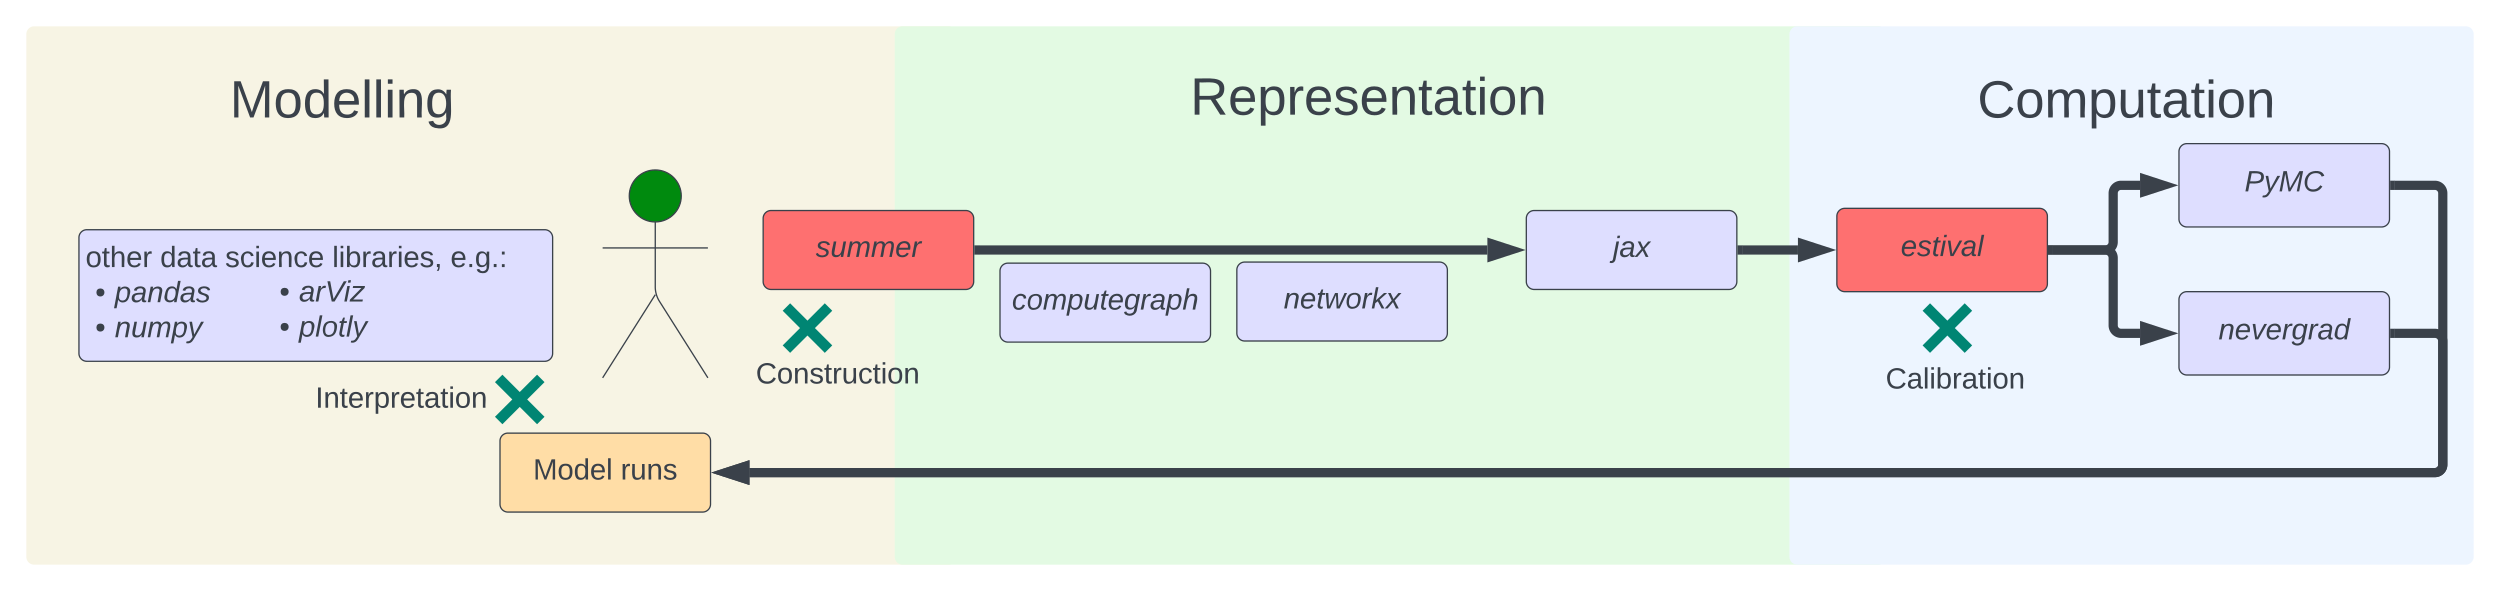 <svg xmlns="http://www.w3.org/2000/svg" xmlns:xlink="http://www.w3.org/1999/xlink" xmlns:lucid="lucid" width="1900" height="449.17"><rect width="100%" height="100%" fill="#333333" stroke="none"/><g transform="translate(0 -50.833)" lucid:page-tab-id="0_0"><path d="M0 0h2000v500H0z" fill="#fff"/><g class="lucid-layer" lucid:layer-id="fhdRymCRV.x6" display="block"><path d="M20 76.83a6 6 0 0 1 6-6h694.67a6 6 0 0 1 6 6V474a6 6 0 0 1-6 6H26a6 6 0 0 1-6-6z" fill="#f7f4e4"/><path d="M680 76.83a6 6 0 0 1 6-6h741.33a6 6 0 0 1 6 6V474a6 6 0 0 1-6 6H686a6 6 0 0 1-6-6z" fill="#e3fae3"/><path d="M1360 76.83a6 6 0 0 1 6-6h508a6 6 0 0 1 6 6V474a6 6 0 0 1-6 6h-508a6 6 0 0 1-6-6z" fill="#edf5ff"/></g><g class="lucid-layer" lucid:layer-id="nhdRFi3n2DL7" display="block"><path d="M580 216.83a6 6 0 0 1 6-6h148a6 6 0 0 1 6 6v48a6 6 0 0 1-6 6H586a6 6 0 0 1-6-6z" stroke="#3a414a" fill="#fe7070"/><use xlink:href="#a" transform="matrix(1,0,0,1,585,215.833) translate(34.969 30.278)"/><path d="M60 231.42a6 6 0 0 1 6-6h348a6 6 0 0 1 6 6v88a6 6 0 0 1-6 6H66a6 6 0 0 1-6-6z" stroke="#3a414a" fill="#dedeff"/><use xlink:href="#b" transform="matrix(1,0,0,1,65,230.417) translate(0 23.403)"/><use xlink:href="#c" transform="matrix(1,0,0,1,65,230.417) translate(56.728 23.403)"/><use xlink:href="#d" transform="matrix(1,0,0,1,65,230.417) translate(106.111 23.403)"/><use xlink:href="#e" transform="matrix(1,0,0,1,65,230.417) translate(187.531 23.403)"/><use xlink:href="#f" transform="matrix(1,0,0,1,65,230.417) translate(277.346 23.403)"/><use xlink:href="#g" transform="matrix(1,0,0,1,65,230.417) translate(7.222 50.069)"/><use xlink:href="#h" transform="matrix(1,0,0,1,65,230.417) translate(22.222 50.069)"/><use xlink:href="#g" transform="matrix(1,0,0,1,65,230.417) translate(7.222 76.736)"/><use xlink:href="#i" transform="matrix(1,0,0,1,65,230.417) translate(22.222 76.736)"/><path d="M140 106a6 6 0 0 1 6-6h228a6 6 0 0 1 6 6v48a6 6 0 0 1-6 6H146a6 6 0 0 1-6-6z" stroke="#000" stroke-opacity="0" fill="#fff" fill-opacity="0"/><use xlink:href="#j" transform="matrix(1,0,0,1,145,105) translate(29.667 35.125)"/><path d="M920 106a6 6 0 0 1 6-6h228a6 6 0 0 1 6 6v48a6 6 0 0 1-6 6H926a6 6 0 0 1-6-6z" stroke="#000" stroke-opacity="0" fill="#fff" fill-opacity="0"/><use xlink:href="#k" transform="matrix(1,0,0,1,925,105) translate(-20.389 33)"/><path d="M1496.02 106a6 6 0 0 1 6-6h228a6 6 0 0 1 6 6v48a6 6 0 0 1-6 6h-228a6 6 0 0 1-6-6z" stroke="#000" stroke-opacity="0" fill="#fff" fill-opacity="0"/><use xlink:href="#l" transform="matrix(1,0,0,1,1501.018,105) translate(1.833 35.125)"/><path d="M760 256.83a6 6 0 0 1 6-6h148a6 6 0 0 1 6 6v48a6 6 0 0 1-6 6H766a6 6 0 0 1-6-6z" stroke="#3a414a" fill="#dedeff"/><use xlink:href="#m" transform="matrix(1,0,0,1,765,255.833) translate(4.074 30.278)"/><path d="M940 256a6 6 0 0 1 6-6h148a6 6 0 0 1 6 6v48a6 6 0 0 1-6 6H946a6 6 0 0 1-6-6z" stroke="#3a414a" fill="#dedeff"/><use xlink:href="#n" transform="matrix(1,0,0,1,945,255) translate(30.617 30.278)"/><path d="M1160 216.83a6 6 0 0 1 6-6h148a6 6 0 0 1 6 6v48a6 6 0 0 1-6 6h-148a6 6 0 0 1-6-6z" stroke="#3a414a" fill="#dedeff"/><use xlink:href="#o" transform="matrix(1,0,0,1,1165,215.833) translate(60.833 30.278)"/><path d="M380 386a6 6 0 0 1 6-6h148a6 6 0 0 1 6 6v48a6 6 0 0 1-6 6H386a6 6 0 0 1-6-6z" stroke="#3a414a" fill="#ffdda6"/><use xlink:href="#p" transform="matrix(1,0,0,1,385,385) translate(20.154 30.278)"/><use xlink:href="#q" transform="matrix(1,0,0,1,385,385) translate(86.698 30.278)"/><path d="M517.75 199.75c0 10.9-8.84 19.75-19.75 19.75-10.9 0-19.75-8.84-19.75-19.75 0-10.9 8.84-19.75 19.75-19.75 10.9 0 19.75 8.84 19.75 19.75z" stroke="#3a414a" fill="#008a0e"/><path d="M498 219.5v49.3a20.7 20.7 0 0 0 3.2 11.07L538 338m-40-63.2L458 338m0-98.75h80" stroke="#3a414a" fill="none"/><path d="M458 186a6 6 0 0 1 6-6h68a6 6 0 0 1 6 6v168a6 6 0 0 1-6 6h-68a6 6 0 0 1-6-6z" fill="none"/><path d="M1396.02 215.17a6 6 0 0 1 6-6h148a6 6 0 0 1 6 6v51.33a6 6 0 0 1-6 6h-148a6 6 0 0 1-6-6z" stroke="#3a414a" fill="#fe7070"/><use xlink:href="#r" transform="matrix(1,0,0,1,1401.018,214.167) translate(43.58 31.278)"/><path d="M1656.02 166a6 6 0 0 1 6-6h148a6 6 0 0 1 6 6v51.33a6 6 0 0 1-6 6h-148a6 6 0 0 1-6-6z" stroke="#3a414a" fill="#dedeff"/><use xlink:href="#s" transform="matrix(1,0,0,1,1661.018,165) translate(44.815 31.278)"/><path d="M1656.02 278.5a6 6 0 0 1 6-6h148a6 6 0 0 1 6 6v51.33a6 6 0 0 1-6 6h-148a6 6 0 0 1-6-6z" stroke="#3a414a" fill="#dedeff"/><use xlink:href="#t" transform="matrix(1,0,0,1,1661.018,277.5) translate(25.062 31.278)"/><path d="M744 240.83h386.4" stroke="#3a414a" stroke-width="7" fill="none"/><path d="M744.1 244.33h-3.6v-7h3.6z" stroke="#3a414a" stroke-width=".05" fill="#3a414a"/><path d="M1148.17 240.83l-14.26 4.64v-9.27z" stroke="#3a414a" stroke-width="7" fill="#3a414a"/><path d="M1324 240.83h42.43" stroke="#3a414a" stroke-width="7" fill="none"/><path d="M1324.1 244.33h-3.6v-7h3.6z" stroke="#3a414a" stroke-width=".05" fill="#3a414a"/><path d="M1384.2 240.83l-14.27 4.64v-9.27z" stroke="#3a414a" stroke-width="7" fill="#3a414a"/><path d="M1560.02 240.83h40a6 6 0 0 0 6-6v-37.16a6 6 0 0 1 6-6h14.4" stroke="#3a414a" stroke-width="7" fill="none"/><path d="M1560.1 244.33h-3.58v-7h3.6z" stroke="#3a414a" stroke-width=".05" fill="#3a414a"/><path d="M1644.2 191.67l-14.27 4.63v-9.27z" stroke="#3a414a" stroke-width="7" fill="#3a414a"/><path d="M1560.02 240.83h40a6 6 0 0 1 6 6v51.34a6 6 0 0 0 6 6h14.4" stroke="#3a414a" stroke-width="7" fill="none"/><path d="M1560.1 244.33h-3.58v-7h3.6z" stroke="#3a414a" stroke-width=".05" fill="#3a414a"/><path d="M1644.2 304.17l-14.27 4.63v-9.27z" stroke="#3a414a" stroke-width="7" fill="#3a414a"/><path d="M1820.02 191.67h30.5a6 6 0 0 1 6 6V404a6 6 0 0 1-6 6H569.6" stroke="#3a414a" stroke-width="7" fill="none"/><path d="M1820.1 195.17h-3.58v-7h3.6z" stroke="#3a414a" stroke-width=".05" fill="#3a414a"/><path d="M551.83 410l14.26-4.63v9.26z" stroke="#3a414a" stroke-width="7" fill="#3a414a"/><path d="M1820.02 304.17h30.5a6 6 0 0 1 6 6V404a6 6 0 0 1-6 6H569.6" stroke="#3a414a" stroke-width="7" fill="none"/><path d="M1820.1 307.67h-3.58v-7h3.6z" stroke="#3a414a" stroke-width=".05" fill="#3a414a"/><path d="M551.83 410l14.26-4.63v9.26z" stroke="#3a414a" stroke-width="7" fill="#3a414a"/><path d="M200 259.83a6 6 0 0 1 6-6h228a6 6 0 0 1 6 6v51.34a6 6 0 0 1-6 6H206a6 6 0 0 1-6-6z" stroke="#000" stroke-opacity="0" fill="#fff" fill-opacity="0"/><use xlink:href="#g" transform="matrix(1,0,0,1,205,258.833) translate(7.222 21.153)"/><use xlink:href="#u" transform="matrix(1,0,0,1,205,258.833) translate(22.222 21.153)"/><use xlink:href="#g" transform="matrix(1,0,0,1,205,258.833) translate(7.222 47.819)"/><use xlink:href="#v" transform="matrix(1,0,0,1,205,258.833) translate(22.222 47.819)"/><path d="M1460 286.17a6 6 0 0 1 6-6h28a6 6 0 0 1 6 6v28a6 6 0 0 1-6 6h-28a6 6 0 0 1-6-6z" fill="none"/><path d="M1464 284.17l32 32m0-32l-32 32" stroke="#008573" stroke-width="8" fill="none"/><path d="M593.67 286.17a6 6 0 0 1 6-6h28a6 6 0 0 1 6 6v28a6 6 0 0 1-6 6h-28a6 6 0 0 1-6-6z" fill="none"/><path d="M597.67 284.17l32 32m0-32l-32 32" stroke="#008573" stroke-width="8" fill="none"/><path d="M375 340.42a6 6 0 0 1 6-6h28a6 6 0 0 1 6 6v28a6 6 0 0 1-6 6h-28a6 6 0 0 1-6-6z" fill="none"/><path d="M379 338.42l32 32m0-32l-32 32" stroke="#008573" stroke-width="8" fill="none"/><path d="M546.67 313a6 6 0 0 1 6-6h168a6 6 0 0 1 6 6v48a6 6 0 0 1-6 6h-168a6 6 0 0 1-6-6z" stroke="#000" stroke-opacity="0" fill="#fff" fill-opacity="0"/><g><use xlink:href="#w" transform="matrix(1,0,0,1,551.667,312) translate(22.747 30.278)"/></g><path d="M1396.02 316.83a6 6 0 0 1 6-6h168a6 6 0 0 1 6 6v48a6 6 0 0 1-6 6h-168a6 6 0 0 1-6-6z" stroke="#000" stroke-opacity="0" fill="#fff" fill-opacity="0"/><g><use xlink:href="#x" transform="matrix(1,0,0,1,1401.018,315.833) translate(32.068 30.278)"/></g><path d="M215 331.42a6 6 0 0 1 6-6h168a6 6 0 0 1 6 6v48a6 6 0 0 1-6 6H221a6 6 0 0 1-6-6z" stroke="#000" stroke-opacity="0" fill="#fff" fill-opacity="0"/><g><use xlink:href="#y" transform="matrix(1,0,0,1,220,330.417) translate(19.66 30.278)"/></g></g><defs><path fill="#3a414a" d="M55-144c13 50 104 24 104 88C159 21 15 23 1-39l26-10c6 40 102 42 102-4-13-50-104-23-104-87 0-71 143-71 148-8l-29 4c-5-35-85-37-89 0" id="z"/><path fill="#3a414a" d="M67 3c-93-2-31-127-26-193h32L48-50c-3 39 53 32 70 12 30-34 30-101 43-152h32L157 0h-30c1-10 6-24 4-33-14 20-29 37-64 36" id="A"/><path fill="#3a414a" d="M248-111c6-24 9-61-24-58-72 9-57 108-77 169h-31l26-142c3-37-50-30-64-10C52-115 50-51 37 0H6l36-190h30c-1 10-6 24-4 32 13-43 101-52 105 5 13-22 29-41 61-41 90 0 28 129 23 194h-31" id="B"/><path fill="#3a414a" d="M111-194c62-3 86 47 72 106H45c-7 38 6 69 45 68 27-1 43-14 53-32l24 11C152-15 129 4 87 4 38 3 12-23 12-71c0-70 32-119 99-123zm44 81c14-66-71-72-95-28-4 8-8 17-11 28h106" id="C"/><path fill="#3a414a" d="M66-151c12-25 30-51 66-40l-6 26C45-176 58-65 38 0H6l36-190h30" id="D"/><g id="a"><use transform="matrix(0.062,0,0,0.062,0,0)" xlink:href="#z"/><use transform="matrix(0.062,0,0,0.062,11.111,0)" xlink:href="#A"/><use transform="matrix(0.062,0,0,0.062,23.457,0)" xlink:href="#B"/><use transform="matrix(0.062,0,0,0.062,41.914,0)" xlink:href="#B"/><use transform="matrix(0.062,0,0,0.062,60.37,0)" xlink:href="#C"/><use transform="matrix(0.062,0,0,0.062,72.716,0)" xlink:href="#D"/></g><path fill="#3a414a" d="M100-194c62-1 85 37 85 99 1 63-27 99-86 99S16-35 15-95c0-66 28-99 85-99zM99-20c44 1 53-31 53-75 0-43-8-75-51-75s-53 32-53 75 10 74 51 75" id="E"/><path fill="#3a414a" d="M59-47c-2 24 18 29 38 22v24C64 9 27 4 27-40v-127H5v-23h24l9-43h21v43h35v23H59v120" id="F"/><path fill="#3a414a" d="M106-169C34-169 62-67 57 0H25v-261h32l-1 103c12-21 28-36 61-36 89 0 53 116 60 194h-32v-121c2-32-8-49-39-48" id="G"/><path fill="#3a414a" d="M100-194c63 0 86 42 84 106H49c0 40 14 67 53 68 26 1 43-12 49-29l28 8c-11 28-37 45-77 45C44 4 14-33 15-96c1-61 26-98 85-98zm52 81c6-60-76-77-97-28-3 7-6 17-6 28h103" id="H"/><path fill="#3a414a" d="M114-163C36-179 61-72 57 0H25l-1-190h30c1 12-1 29 2 39 6-27 23-49 58-41v29" id="I"/><g id="b"><use transform="matrix(0.062,0,0,0.062,0,0)" xlink:href="#E"/><use transform="matrix(0.062,0,0,0.062,12.346,0)" xlink:href="#F"/><use transform="matrix(0.062,0,0,0.062,18.519,0)" xlink:href="#G"/><use transform="matrix(0.062,0,0,0.062,30.864,0)" xlink:href="#H"/><use transform="matrix(0.062,0,0,0.062,43.21,0)" xlink:href="#I"/></g><path fill="#3a414a" d="M85-194c31 0 48 13 60 33l-1-100h32l1 261h-30c-2-10 0-23-3-31C134-8 116 4 85 4 32 4 16-35 15-94c0-66 23-100 70-100zm9 24c-40 0-46 34-46 75 0 40 6 74 45 74 42 0 51-32 51-76 0-42-9-74-50-73" id="J"/><path fill="#3a414a" d="M141-36C126-15 110 5 73 4 37 3 15-17 15-53c-1-64 63-63 125-63 3-35-9-54-41-54-24 1-41 7-42 31l-33-3c5-37 33-52 76-52 45 0 72 20 72 64v82c-1 20 7 32 28 27v20c-31 9-61-2-59-35zM48-53c0 20 12 33 32 33 41-3 63-29 60-74-43 2-92-5-92 41" id="K"/><g id="c"><use transform="matrix(0.062,0,0,0.062,0,0)" xlink:href="#J"/><use transform="matrix(0.062,0,0,0.062,12.346,0)" xlink:href="#K"/><use transform="matrix(0.062,0,0,0.062,24.691,0)" xlink:href="#F"/><use transform="matrix(0.062,0,0,0.062,30.864,0)" xlink:href="#K"/></g><path fill="#3a414a" d="M135-143c-3-34-86-38-87 0 15 53 115 12 119 90S17 21 10-45l28-5c4 36 97 45 98 0-10-56-113-15-118-90-4-57 82-63 122-42 12 7 21 19 24 35" id="L"/><path fill="#3a414a" d="M96-169c-40 0-48 33-48 73s9 75 48 75c24 0 41-14 43-38l32 2c-6 37-31 61-74 61-59 0-76-41-82-99-10-93 101-131 147-64 4 7 5 14 7 22l-32 3c-4-21-16-35-41-35" id="M"/><path fill="#3a414a" d="M24-231v-30h32v30H24zM24 0v-190h32V0H24" id="N"/><path fill="#3a414a" d="M117-194c89-4 53 116 60 194h-32v-121c0-31-8-49-39-48C34-167 62-67 57 0H25l-1-190h30c1 10-1 24 2 32 11-22 29-35 61-36" id="O"/><g id="d"><use transform="matrix(0.062,0,0,0.062,0,0)" xlink:href="#L"/><use transform="matrix(0.062,0,0,0.062,11.111,0)" xlink:href="#M"/><use transform="matrix(0.062,0,0,0.062,22.222,0)" xlink:href="#N"/><use transform="matrix(0.062,0,0,0.062,27.099,0)" xlink:href="#H"/><use transform="matrix(0.062,0,0,0.062,39.444,0)" xlink:href="#O"/><use transform="matrix(0.062,0,0,0.062,51.79,0)" xlink:href="#M"/><use transform="matrix(0.062,0,0,0.062,62.901,0)" xlink:href="#H"/></g><path fill="#3a414a" d="M24 0v-261h32V0H24" id="P"/><path fill="#3a414a" d="M115-194c53 0 69 39 70 98 0 66-23 100-70 100C84 3 66-7 56-30L54 0H23l1-261h32v101c10-23 28-34 59-34zm-8 174c40 0 45-34 45-75 0-40-5-75-45-74-42 0-51 32-51 76 0 43 10 73 51 73" id="Q"/><path fill="#3a414a" d="M68-38c1 34 0 65-14 84H32c9-13 17-26 17-46H33v-38h35" id="R"/><g id="e"><use transform="matrix(0.062,0,0,0.062,0,0)" xlink:href="#P"/><use transform="matrix(0.062,0,0,0.062,4.877,0)" xlink:href="#N"/><use transform="matrix(0.062,0,0,0.062,9.753,0)" xlink:href="#Q"/><use transform="matrix(0.062,0,0,0.062,22.099,0)" xlink:href="#I"/><use transform="matrix(0.062,0,0,0.062,29.444,0)" xlink:href="#K"/><use transform="matrix(0.062,0,0,0.062,41.79,0)" xlink:href="#I"/><use transform="matrix(0.062,0,0,0.062,49.136,0)" xlink:href="#N"/><use transform="matrix(0.062,0,0,0.062,54.012,0)" xlink:href="#H"/><use transform="matrix(0.062,0,0,0.062,66.358,0)" xlink:href="#L"/><use transform="matrix(0.062,0,0,0.062,77.469,0)" xlink:href="#R"/></g><path fill="#3a414a" d="M33 0v-38h34V0H33" id="S"/><path fill="#3a414a" d="M177-190C167-65 218 103 67 71c-23-6-38-20-44-43l32-5c15 47 100 32 89-28v-30C133-14 115 1 83 1 29 1 15-40 15-95c0-56 16-97 71-98 29-1 48 16 59 35 1-10 0-23 2-32h30zM94-22c36 0 50-32 50-73 0-42-14-75-50-75-39 0-46 34-46 75s6 73 46 73" id="T"/><path fill="#3a414a" d="M33-154v-36h34v36H33zM33 0v-36h34V0H33" id="U"/><g id="f"><use transform="matrix(0.062,0,0,0.062,0,0)" xlink:href="#H"/><use transform="matrix(0.062,0,0,0.062,12.346,0)" xlink:href="#S"/><use transform="matrix(0.062,0,0,0.062,18.519,0)" xlink:href="#T"/><use transform="matrix(0.062,0,0,0.062,30.864,0)" xlink:href="#S"/><use transform="matrix(0.062,0,0,0.062,37.037,0)" xlink:href="#U"/></g><path fill="#3a414a" d="M65-168c29 0 50 18 50 48S94-70 65-70c-30 0-48-21-48-50s19-48 48-48" id="V"/><use transform="matrix(0.062,0,0,0.062,0,0)" xlink:href="#V" id="g"/><path fill="#3a414a" d="M67-162c32-53 139-36 121 50C175-51 163 2 97 4 68 4 52-11 42-31 38 6 28 39 22 75H-9l50-265h29c-1 10 0 20-3 28zm89 36c0-26-10-43-35-43-54 0-67 50-69 103-1 29 14 45 42 46 53 0 62-58 62-106" id="W"/><path fill="#3a414a" d="M165-48c-4 18 1 34 23 27l-3 20c-29 8-62 0-52-35h-2C116-14 99 4 63 4 30 4 8-16 8-49c0-68 71-67 138-67 10-26 0-56-31-54-26 1-42 9-47 31l-32-5c8-67 160-71 144 15-5 28-9 54-15 81zM42-50c3 52 80 24 89-6 7-12 7-24 11-38-47 1-103-4-100 44" id="X"/><path fill="#3a414a" d="M67-158c22-48 132-52 116 29L158 0h-32l25-140c3-38-53-32-70-12C52-117 51-52 38 0H6l36-190h30" id="Y"/><path fill="#3a414a" d="M133-28C103 26-5 8 13-77c13-62 24-115 90-117 29-1 46 15 56 35l19-102h32L160 0h-30zM45-64c-2 27 10 43 35 43 54-1 69-50 69-103 0-29-15-46-42-46-53-1-58 58-62 106" id="Z"/><g id="h"><use transform="matrix(0.062,0,0,0.062,0,0)" xlink:href="#W"/><use transform="matrix(0.062,0,0,0.062,12.346,0)" xlink:href="#X"/><use transform="matrix(0.062,0,0,0.062,24.691,0)" xlink:href="#Y"/><use transform="matrix(0.062,0,0,0.062,37.037,0)" xlink:href="#Z"/><use transform="matrix(0.062,0,0,0.062,49.383,0)" xlink:href="#X"/><use transform="matrix(0.062,0,0,0.062,61.728,0)" xlink:href="#z"/></g><path fill="#3a414a" d="M198-190L69 30C53 58 25 83-20 72c4-11-1-27 19-22 33-1 43-29 59-52L20-190h32L79-34l84-156h35" id="aa"/><g id="i"><use transform="matrix(0.062,0,0,0.062,0,0)" xlink:href="#Y"/><use transform="matrix(0.062,0,0,0.062,12.346,0)" xlink:href="#A"/><use transform="matrix(0.062,0,0,0.062,24.691,0)" xlink:href="#B"/><use transform="matrix(0.062,0,0,0.062,43.148,0)" xlink:href="#W"/><use transform="matrix(0.062,0,0,0.062,55.494,0)" xlink:href="#aa"/></g><path fill="#3a414a" d="M240 0l2-218c-23 76-54 145-80 218h-23L58-218 59 0H30v-248h44l77 211c21-75 51-140 76-211h43V0h-30" id="ab"/><g id="j"><use transform="matrix(0.111,0,0,0.111,0,0)" xlink:href="#ab"/><use transform="matrix(0.111,0,0,0.111,33.222,0)" xlink:href="#E"/><use transform="matrix(0.111,0,0,0.111,55.444,0)" xlink:href="#J"/><use transform="matrix(0.111,0,0,0.111,77.667,0)" xlink:href="#H"/><use transform="matrix(0.111,0,0,0.111,99.889,0)" xlink:href="#P"/><use transform="matrix(0.111,0,0,0.111,108.667,0)" xlink:href="#P"/><use transform="matrix(0.111,0,0,0.111,117.444,0)" xlink:href="#N"/><use transform="matrix(0.111,0,0,0.111,126.222,0)" xlink:href="#O"/><use transform="matrix(0.111,0,0,0.111,148.444,0)" xlink:href="#T"/></g><path fill="#3a414a" d="M233-177c-1 41-23 64-60 70L243 0h-38l-65-103H63V0H30v-248c88 3 205-21 203 71zM63-129c60-2 137 13 137-47 0-61-80-42-137-45v92" id="ac"/><path fill="#3a414a" d="M115-194c55 1 70 41 70 98S169 2 115 4C84 4 66-9 55-30l1 105H24l-1-265h31l2 30c10-21 28-34 59-34zm-8 174c40 0 45-34 45-75s-6-73-45-74c-42 0-51 32-51 76 0 43 10 73 51 73" id="ad"/><g id="k"><use transform="matrix(0.111,0,0,0.111,0,0)" xlink:href="#ac"/><use transform="matrix(0.111,0,0,0.111,28.778,0)" xlink:href="#H"/><use transform="matrix(0.111,0,0,0.111,51,0)" xlink:href="#ad"/><use transform="matrix(0.111,0,0,0.111,73.222,0)" xlink:href="#I"/><use transform="matrix(0.111,0,0,0.111,86.444,0)" xlink:href="#H"/><use transform="matrix(0.111,0,0,0.111,108.667,0)" xlink:href="#L"/><use transform="matrix(0.111,0,0,0.111,128.667,0)" xlink:href="#H"/><use transform="matrix(0.111,0,0,0.111,150.889,0)" xlink:href="#O"/><use transform="matrix(0.111,0,0,0.111,173.111,0)" xlink:href="#F"/><use transform="matrix(0.111,0,0,0.111,184.222,0)" xlink:href="#K"/><use transform="matrix(0.111,0,0,0.111,206.444,0)" xlink:href="#F"/><use transform="matrix(0.111,0,0,0.111,217.556,0)" xlink:href="#N"/><use transform="matrix(0.111,0,0,0.111,226.333,0)" xlink:href="#E"/><use transform="matrix(0.111,0,0,0.111,248.556,0)" xlink:href="#O"/></g><path fill="#3a414a" d="M212-179c-10-28-35-45-73-45-59 0-87 40-87 99 0 60 29 101 89 101 43 0 62-24 78-52l27 14C228-24 195 4 139 4 59 4 22-46 18-125c-6-104 99-153 187-111 19 9 31 26 39 46" id="ae"/><path fill="#3a414a" d="M210-169c-67 3-38 105-44 169h-31v-121c0-29-5-50-35-48C34-165 62-65 56 0H25l-1-190h30c1 10-1 24 2 32 10-44 99-50 107 0 11-21 27-35 58-36 85-2 47 119 55 194h-31v-121c0-29-5-49-35-48" id="af"/><path fill="#3a414a" d="M84 4C-5 8 30-112 23-190h32v120c0 31 7 50 39 49 72-2 45-101 50-169h31l1 190h-30c-1-10 1-25-2-33-11 22-28 36-60 37" id="ag"/><g id="l"><use transform="matrix(0.111,0,0,0.111,0,0)" xlink:href="#ae"/><use transform="matrix(0.111,0,0,0.111,28.778,0)" xlink:href="#E"/><use transform="matrix(0.111,0,0,0.111,51,0)" xlink:href="#af"/><use transform="matrix(0.111,0,0,0.111,84.222,0)" xlink:href="#ad"/><use transform="matrix(0.111,0,0,0.111,106.444,0)" xlink:href="#ag"/><use transform="matrix(0.111,0,0,0.111,128.667,0)" xlink:href="#F"/><use transform="matrix(0.111,0,0,0.111,139.778,0)" xlink:href="#K"/><use transform="matrix(0.111,0,0,0.111,162,0)" xlink:href="#F"/><use transform="matrix(0.111,0,0,0.111,173.111,0)" xlink:href="#N"/><use transform="matrix(0.111,0,0,0.111,181.889,0)" xlink:href="#E"/><use transform="matrix(0.111,0,0,0.111,204.111,0)" xlink:href="#O"/></g><path fill="#3a414a" d="M44-68c0 29 11 47 38 47 30 0 42-19 51-41l28 9C148-21 126 4 82 4 31 4 10-29 12-85c3-77 74-140 146-93 12 8 15 23 18 40l-31 5c-1-22-13-36-36-36-52 0-65 49-65 101" id="ah"/><path fill="#3a414a" d="M30-147c31-64 166-65 159 27C183-49 158 1 86 4 9 8 1-88 30-147zM88-20c53 0 68-48 68-100 0-31-11-51-44-50-52 1-68 46-68 97 0 32 13 53 44 53" id="ai"/><path fill="#3a414a" d="M51-54c-9 22 5 41 31 30L79-1C43 14 10-4 19-52l22-115H19l5-23h22l19-43h21l-9 43h35l-4 23H73" id="aj"/><path fill="#3a414a" d="M103-194c29 0 47 14 56 36 2-11 5-23 8-32h30L160-5C157 61 82 97 21 62 9 55 4 45 1 30l28-7c7 42 83 31 92-3 4-16 9-38 13-55-13 20-29 36-62 36-40 0-60-25-60-64 0-71 23-131 91-131zm4 24c-53 0-58 54-61 104-2 27 10 44 36 44 49 0 65-50 67-102 1-29-15-46-42-46" id="ak"/><path fill="#3a414a" d="M67-158c15-20 31-36 64-36 94 0 33 127 27 194h-32l25-140c3-38-53-32-70-12C52-117 51-51 37 0H6l51-261h31" id="al"/><g id="m"><use transform="matrix(0.062,0,0,0.062,0,0)" xlink:href="#ah"/><use transform="matrix(0.062,0,0,0.062,11.111,0)" xlink:href="#ai"/><use transform="matrix(0.062,0,0,0.062,23.457,0)" xlink:href="#B"/><use transform="matrix(0.062,0,0,0.062,41.914,0)" xlink:href="#W"/><use transform="matrix(0.062,0,0,0.062,54.259,0)" xlink:href="#A"/><use transform="matrix(0.062,0,0,0.062,66.605,0)" xlink:href="#aj"/><use transform="matrix(0.062,0,0,0.062,72.778,0)" xlink:href="#C"/><use transform="matrix(0.062,0,0,0.062,85.123,0)" xlink:href="#ak"/><use transform="matrix(0.062,0,0,0.062,97.469,0)" xlink:href="#D"/><use transform="matrix(0.062,0,0,0.062,104.815,0)" xlink:href="#X"/><use transform="matrix(0.062,0,0,0.062,117.16,0)" xlink:href="#W"/><use transform="matrix(0.062,0,0,0.062,129.506,0)" xlink:href="#al"/></g><path fill="#3a414a" d="M188 0h-37l-8-164L71 0H34L18-190h31l8 164 75-164h34l8 164 74-164h31" id="am"/><path fill="#3a414a" d="M127 0L80-88 50-66 37 0H6l51-261h31L57-100l99-90h39l-93 82L161 0h-34" id="an"/><path fill="#3a414a" d="M124 0L87-78 21 0h-35l86-98-46-92h33l34 74 61-74h37l-83 92 50 98h-34" id="ao"/><g id="n"><use transform="matrix(0.062,0,0,0.062,0,0)" xlink:href="#Y"/><use transform="matrix(0.062,0,0,0.062,12.346,0)" xlink:href="#C"/><use transform="matrix(0.062,0,0,0.062,24.691,0)" xlink:href="#aj"/><use transform="matrix(0.062,0,0,0.062,30.864,0)" xlink:href="#am"/><use transform="matrix(0.062,0,0,0.062,46.852,0)" xlink:href="#ai"/><use transform="matrix(0.062,0,0,0.062,59.198,0)" xlink:href="#D"/><use transform="matrix(0.062,0,0,0.062,66.543,0)" xlink:href="#an"/><use transform="matrix(0.062,0,0,0.062,77.654,0)" xlink:href="#ao"/></g><path fill="#3a414a" d="M51-231l6-30h31l-6 30H51zM33 24C28 60 2 84-40 72c3-12-1-29 18-22C-5 49-1 37 2 19l41-209h32" id="ap"/><g id="o"><use transform="matrix(0.062,0,0,0.062,0,0)" xlink:href="#ap"/><use transform="matrix(0.062,0,0,0.062,4.877,0)" xlink:href="#X"/><use transform="matrix(0.062,0,0,0.062,17.222,0)" xlink:href="#ao"/></g><g id="p"><use transform="matrix(0.062,0,0,0.062,0,0)" xlink:href="#ab"/><use transform="matrix(0.062,0,0,0.062,18.457,0)" xlink:href="#E"/><use transform="matrix(0.062,0,0,0.062,30.802,0)" xlink:href="#J"/><use transform="matrix(0.062,0,0,0.062,43.148,0)" xlink:href="#H"/><use transform="matrix(0.062,0,0,0.062,55.494,0)" xlink:href="#P"/></g><g id="q"><use transform="matrix(0.062,0,0,0.062,0,0)" xlink:href="#I"/><use transform="matrix(0.062,0,0,0.062,7.346,0)" xlink:href="#ag"/><use transform="matrix(0.062,0,0,0.062,19.691,0)" xlink:href="#O"/><use transform="matrix(0.062,0,0,0.062,32.037,0)" xlink:href="#L"/></g><path fill="#3a414a" d="M50-231l6-30h32l-6 30H50zM6 0l37-190h31L37 0H6" id="aq"/><path fill="#3a414a" d="M89 0H52L20-190h33L74-25l89-165h34" id="ar"/><path fill="#3a414a" d="M6 0l50-261h32L37 0H6" id="as"/><g id="r"><use transform="matrix(0.062,0,0,0.062,0,0)" xlink:href="#C"/><use transform="matrix(0.062,0,0,0.062,12.346,0)" xlink:href="#z"/><use transform="matrix(0.062,0,0,0.062,23.457,0)" xlink:href="#aj"/><use transform="matrix(0.062,0,0,0.062,29.63,0)" xlink:href="#aq"/><use transform="matrix(0.062,0,0,0.062,34.506,0)" xlink:href="#ar"/><use transform="matrix(0.062,0,0,0.062,45.617,0)" xlink:href="#X"/><use transform="matrix(0.062,0,0,0.062,57.963,0)" xlink:href="#as"/></g><path fill="#3a414a" d="M238-179c0 84-86 86-175 82L45 0H11l48-248c82 0 179-12 179 69zm-34 1c0-53-64-42-116-43l-19 98c63 0 135 9 135-55" id="at"/><path fill="#3a414a" d="M222 0l43-216c-8 16-17 34-26 49L143 0h-22L81-216 41 0H11l48-248h42l38 208 116-208h45L252 0h-30" id="au"/><path fill="#3a414a" d="M125-24c46 0 70-25 89-51l25 16C214-24 183 4 123 4 8 4-5-146 60-208c32-50 158-61 191-5 5 7 9 14 11 22l-32 10c-9-28-33-43-69-43-74 0-108 51-108 125 0 46 24 75 72 75" id="av"/><g id="s"><use transform="matrix(0.062,0,0,0.062,0,0)" xlink:href="#at"/><use transform="matrix(0.062,0,0,0.062,14.815,0)" xlink:href="#aa"/><use transform="matrix(0.062,0,0,0.062,25.926,0)" xlink:href="#au"/><use transform="matrix(0.062,0,0,0.062,44.383,0)" xlink:href="#av"/></g><g id="t"><use transform="matrix(0.062,0,0,0.062,0,0)" xlink:href="#Y"/><use transform="matrix(0.062,0,0,0.062,12.346,0)" xlink:href="#C"/><use transform="matrix(0.062,0,0,0.062,24.691,0)" xlink:href="#ar"/><use transform="matrix(0.062,0,0,0.062,35.802,0)" xlink:href="#C"/><use transform="matrix(0.062,0,0,0.062,48.148,0)" xlink:href="#D"/><use transform="matrix(0.062,0,0,0.062,55.494,0)" xlink:href="#ak"/><use transform="matrix(0.062,0,0,0.062,67.84,0)" xlink:href="#D"/><use transform="matrix(0.062,0,0,0.062,75.185,0)" xlink:href="#X"/><use transform="matrix(0.062,0,0,0.062,87.531,0)" xlink:href="#Z"/></g><path fill="#3a414a" d="M119 0H84L31-248h34l41 218 126-218h36" id="aw"/><path fill="#3a414a" d="M-8 0l5-24 140-142H31l5-24h145l-5 24L36-24h119l-5 24H-8" id="ax"/><g id="u"><use transform="matrix(0.062,0,0,0.062,0,0)" xlink:href="#X"/><use transform="matrix(0.062,0,0,0.062,12.346,0)" xlink:href="#D"/><use transform="matrix(0.062,0,0,0.062,19.691,0)" xlink:href="#aw"/><use transform="matrix(0.062,0,0,0.062,34.074,0)" xlink:href="#aq"/><use transform="matrix(0.062,0,0,0.062,38.951,0)" xlink:href="#ax"/></g><g id="v"><use transform="matrix(0.062,0,0,0.062,0,0)" xlink:href="#W"/><use transform="matrix(0.062,0,0,0.062,12.346,0)" xlink:href="#as"/><use transform="matrix(0.062,0,0,0.062,17.222,0)" xlink:href="#ai"/><use transform="matrix(0.062,0,0,0.062,29.568,0)" xlink:href="#aj"/><use transform="matrix(0.062,0,0,0.062,35.741,0)" xlink:href="#as"/><use transform="matrix(0.062,0,0,0.062,40.617,0)" xlink:href="#aa"/></g><g id="w"><use transform="matrix(0.062,0,0,0.062,0,0)" xlink:href="#ae"/><use transform="matrix(0.062,0,0,0.062,15.988,0)" xlink:href="#E"/><use transform="matrix(0.062,0,0,0.062,28.333,0)" xlink:href="#O"/><use transform="matrix(0.062,0,0,0.062,40.679,0)" xlink:href="#L"/><use transform="matrix(0.062,0,0,0.062,51.79,0)" xlink:href="#F"/><use transform="matrix(0.062,0,0,0.062,57.963,0)" xlink:href="#I"/><use transform="matrix(0.062,0,0,0.062,65.309,0)" xlink:href="#ag"/><use transform="matrix(0.062,0,0,0.062,77.654,0)" xlink:href="#M"/><use transform="matrix(0.062,0,0,0.062,88.765,0)" xlink:href="#F"/><use transform="matrix(0.062,0,0,0.062,94.938,0)" xlink:href="#N"/><use transform="matrix(0.062,0,0,0.062,99.815,0)" xlink:href="#E"/><use transform="matrix(0.062,0,0,0.062,112.16,0)" xlink:href="#O"/></g><g id="x"><use transform="matrix(0.062,0,0,0.062,0,0)" xlink:href="#ae"/><use transform="matrix(0.062,0,0,0.062,15.988,0)" xlink:href="#K"/><use transform="matrix(0.062,0,0,0.062,28.333,0)" xlink:href="#P"/><use transform="matrix(0.062,0,0,0.062,33.21,0)" xlink:href="#N"/><use transform="matrix(0.062,0,0,0.062,38.086,0)" xlink:href="#Q"/><use transform="matrix(0.062,0,0,0.062,50.432,0)" xlink:href="#I"/><use transform="matrix(0.062,0,0,0.062,57.778,0)" xlink:href="#K"/><use transform="matrix(0.062,0,0,0.062,70.123,0)" xlink:href="#F"/><use transform="matrix(0.062,0,0,0.062,76.296,0)" xlink:href="#N"/><use transform="matrix(0.062,0,0,0.062,81.173,0)" xlink:href="#E"/><use transform="matrix(0.062,0,0,0.062,93.519,0)" xlink:href="#O"/></g><path fill="#3a414a" d="M33 0v-248h34V0H33" id="ay"/><g id="y"><use transform="matrix(0.062,0,0,0.062,0,0)" xlink:href="#ay"/><use transform="matrix(0.062,0,0,0.062,6.173,0)" xlink:href="#O"/><use transform="matrix(0.062,0,0,0.062,18.519,0)" xlink:href="#F"/><use transform="matrix(0.062,0,0,0.062,24.691,0)" xlink:href="#H"/><use transform="matrix(0.062,0,0,0.062,37.037,0)" xlink:href="#I"/><use transform="matrix(0.062,0,0,0.062,44.383,0)" xlink:href="#ad"/><use transform="matrix(0.062,0,0,0.062,56.728,0)" xlink:href="#I"/><use transform="matrix(0.062,0,0,0.062,64.074,0)" xlink:href="#H"/><use transform="matrix(0.062,0,0,0.062,76.42,0)" xlink:href="#F"/><use transform="matrix(0.062,0,0,0.062,82.593,0)" xlink:href="#K"/><use transform="matrix(0.062,0,0,0.062,94.938,0)" xlink:href="#F"/><use transform="matrix(0.062,0,0,0.062,101.111,0)" xlink:href="#N"/><use transform="matrix(0.062,0,0,0.062,105.988,0)" xlink:href="#E"/><use transform="matrix(0.062,0,0,0.062,118.333,0)" xlink:href="#O"/></g></defs></g></svg>